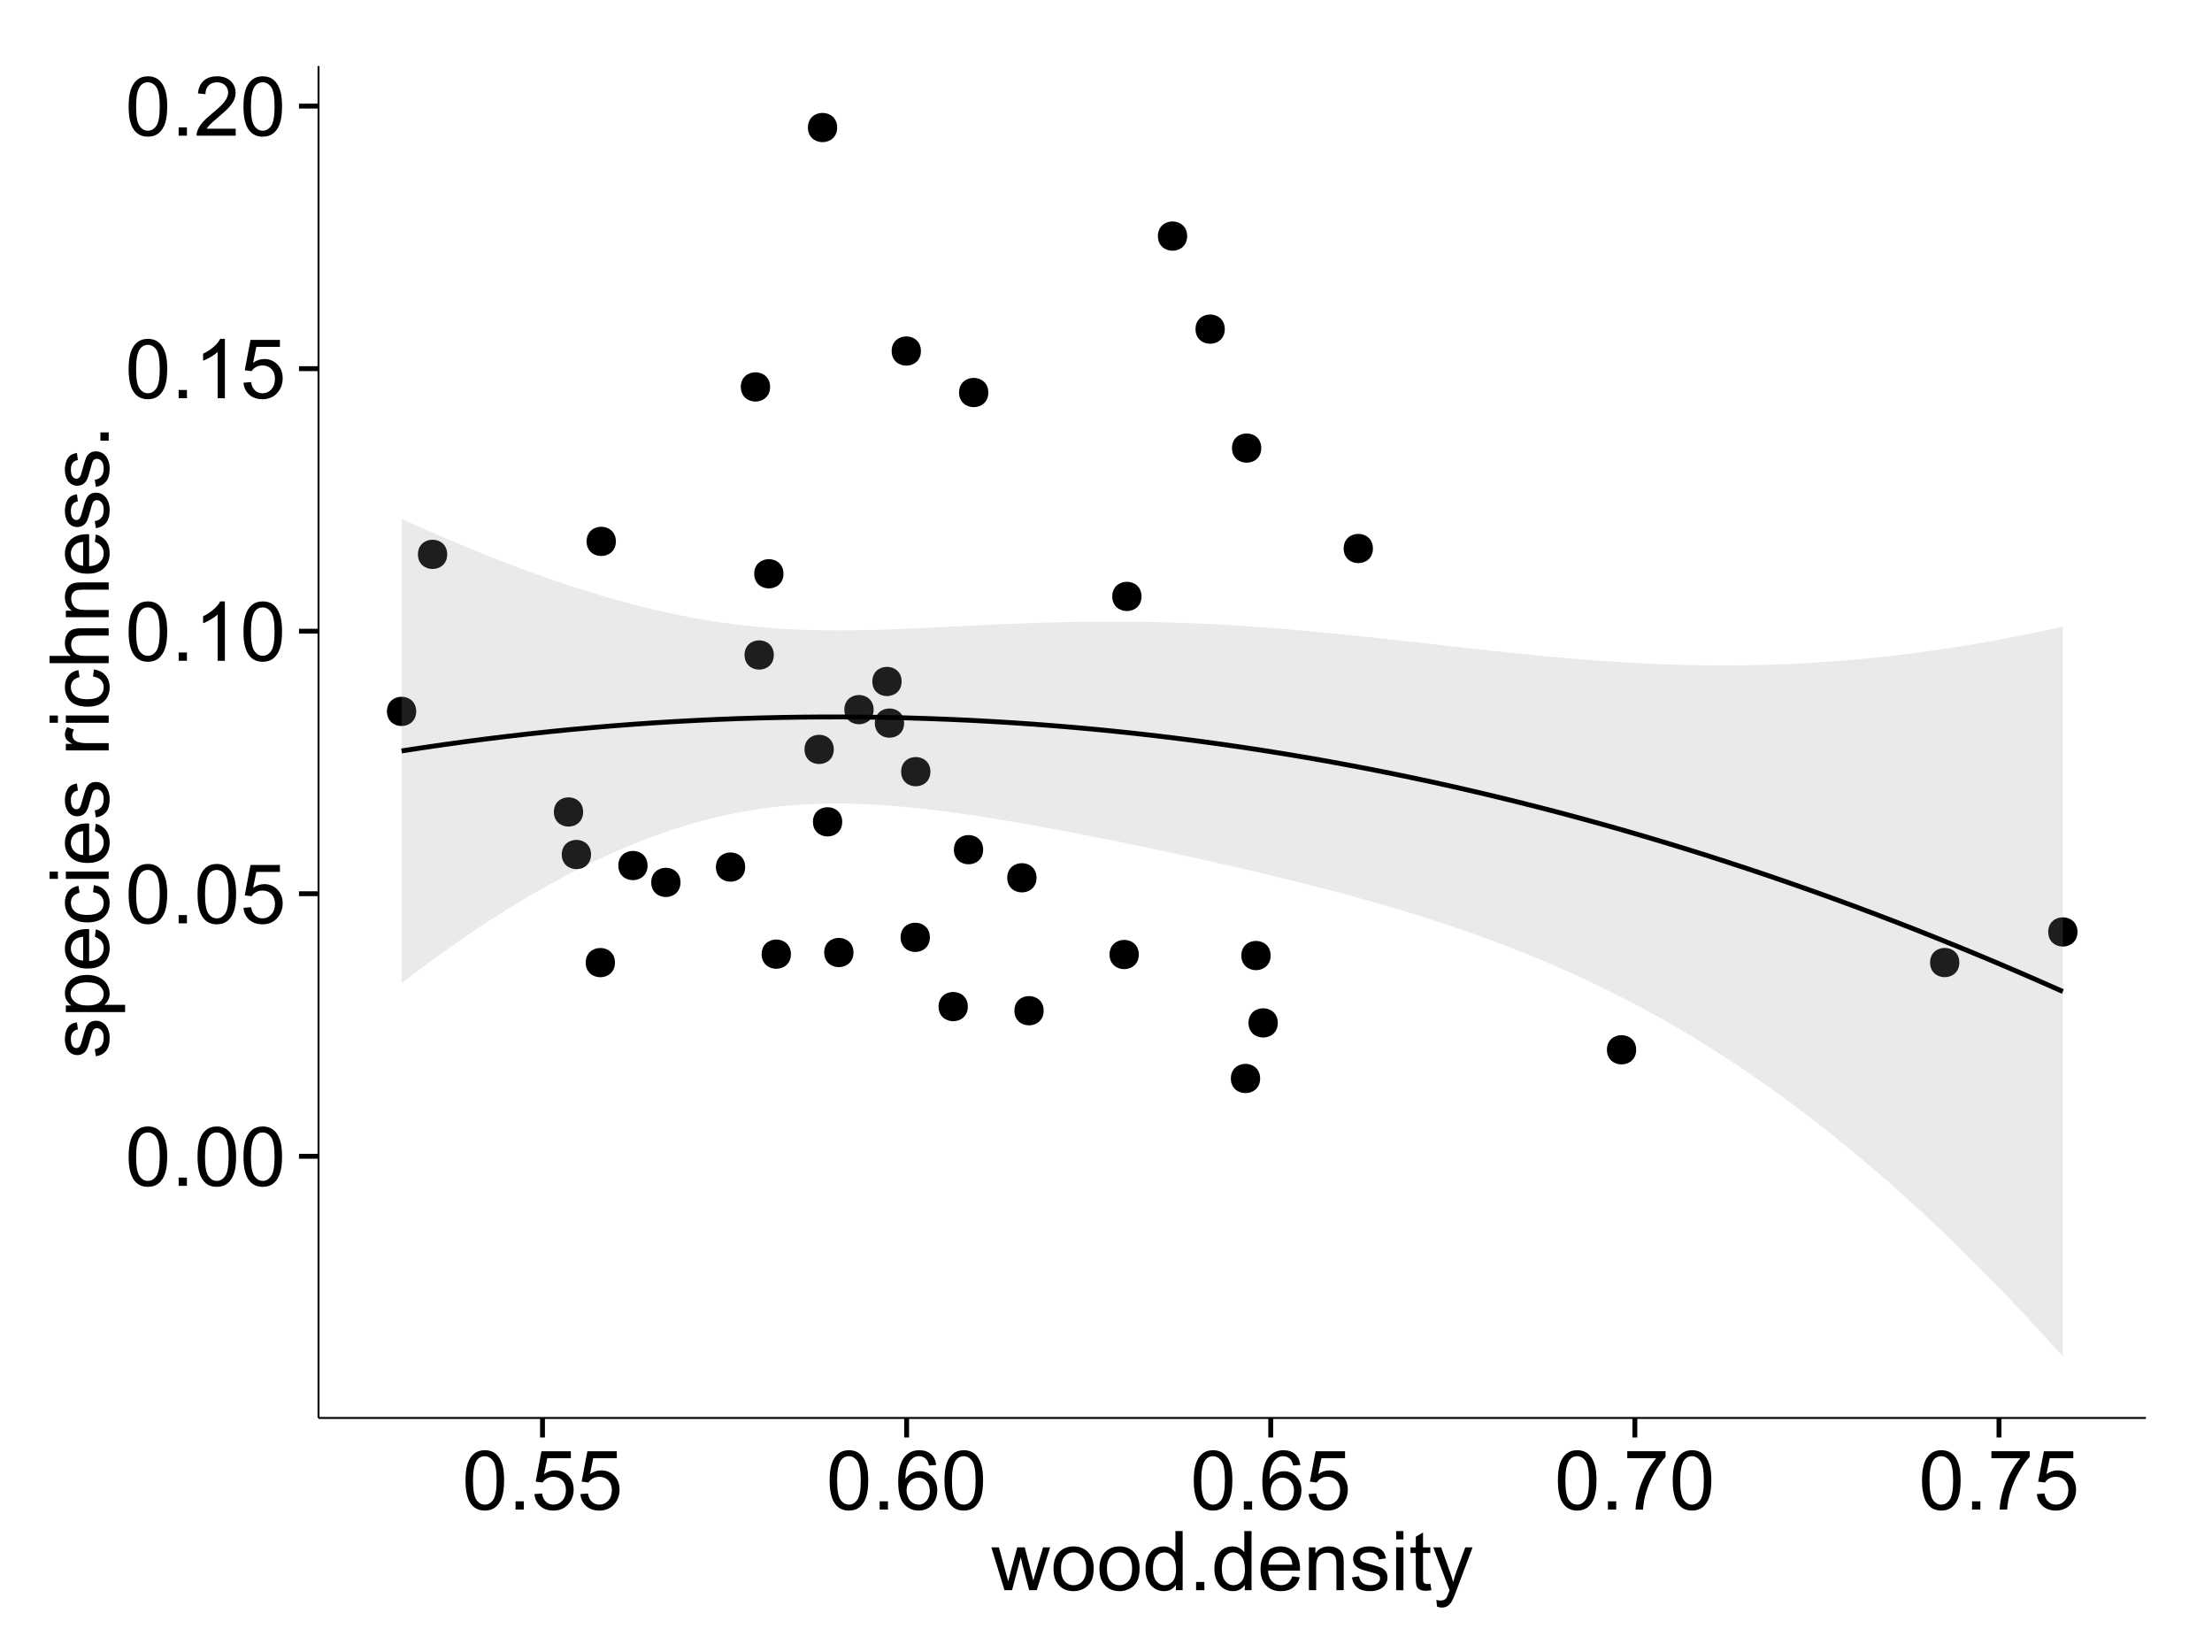 <?xml version="1.0" encoding="UTF-8"?>
<svg xmlns="http://www.w3.org/2000/svg" xmlns:xlink="http://www.w3.org/1999/xlink" width="482pt" height="360pt" viewBox="0 0 482 360" version="1.1">
<defs>
<g>
<symbol overflow="visible" id="glyph0-0">
<path style="stroke:none;" d="M 0.746 -6.355 C 0.742 -7.875 0.898 -9.102 1.215 -10.031 C 1.527 -10.961 1.996 -11.676 2.613 -12.18 C 3.23 -12.684 4.008 -12.938 4.949 -12.938 C 5.637 -12.938 6.242 -12.797 6.766 -12.52 C 7.285 -12.238 7.715 -11.836 8.059 -11.316 C 8.395 -10.789 8.664 -10.152 8.859 -9.398 C 9.051 -8.645 9.145 -7.629 9.148 -6.355 C 9.145 -4.84 8.992 -3.617 8.684 -2.691 C 8.371 -1.762 7.906 -1.047 7.289 -0.539 C 6.672 -0.035 5.891 0.215 4.949 0.219 C 3.703 0.215 2.727 -0.227 2.023 -1.117 C 1.168 -2.188 0.742 -3.934 0.746 -6.355 Z M 2.375 -6.355 C 2.371 -4.234 2.621 -2.824 3.117 -2.129 C 3.609 -1.426 4.219 -1.078 4.949 -1.082 C 5.672 -1.078 6.281 -1.43 6.781 -2.137 C 7.273 -2.836 7.523 -4.242 7.523 -6.355 C 7.523 -8.473 7.273 -9.883 6.781 -10.582 C 6.281 -11.277 5.664 -11.625 4.93 -11.629 C 4.199 -11.625 3.621 -11.316 3.191 -10.703 C 2.645 -9.918 2.371 -8.469 2.375 -6.355 Z M 2.375 -6.355 "/>
</symbol>
<symbol overflow="visible" id="glyph0-1">
<path style="stroke:none;" d="M 1.633 0 L 1.633 -1.801 L 3.438 -1.801 L 3.438 0 Z M 1.633 0 "/>
</symbol>
<symbol overflow="visible" id="glyph0-2">
<path style="stroke:none;" d="M 0.746 -3.375 L 2.406 -3.516 C 2.527 -2.707 2.812 -2.098 3.266 -1.691 C 3.711 -1.281 4.254 -1.078 4.887 -1.082 C 5.648 -1.078 6.293 -1.363 6.82 -1.941 C 7.344 -2.512 7.605 -3.273 7.609 -4.227 C 7.605 -5.125 7.352 -5.84 6.848 -6.363 C 6.34 -6.883 5.676 -7.141 4.859 -7.145 C 4.344 -7.141 3.887 -7.027 3.48 -6.797 C 3.07 -6.566 2.746 -6.266 2.516 -5.898 L 1.027 -6.09 L 2.277 -12.711 L 8.684 -12.711 L 8.684 -11.195 L 3.543 -11.195 L 2.848 -7.734 C 3.621 -8.273 4.43 -8.543 5.281 -8.543 C 6.402 -8.543 7.352 -8.152 8.129 -7.371 C 8.898 -6.59 9.285 -5.586 9.289 -4.367 C 9.285 -3.195 8.945 -2.188 8.27 -1.344 C 7.441 -0.301 6.316 0.215 4.887 0.219 C 3.715 0.215 2.758 -0.109 2.016 -0.766 C 1.273 -1.418 0.848 -2.289 0.746 -3.375 Z M 0.746 -3.375 "/>
</symbol>
<symbol overflow="visible" id="glyph0-3">
<path style="stroke:none;" d="M 6.707 0 L 5.125 0 L 5.125 -10.082 C 4.742 -9.715 4.242 -9.352 3.625 -8.988 C 3.004 -8.625 2.449 -8.352 1.961 -8.172 L 1.961 -9.703 C 2.844 -10.117 3.617 -10.621 4.281 -11.215 C 4.941 -11.805 5.41 -12.379 5.688 -12.938 L 6.707 -12.938 Z M 6.707 0 "/>
</symbol>
<symbol overflow="visible" id="glyph0-4">
<path style="stroke:none;" d="M 9.062 -1.52 L 9.062 0 L 0.547 0 C 0.531 -0.379 0.594 -0.742 0.73 -1.098 C 0.945 -1.676 1.293 -2.25 1.77 -2.812 C 2.246 -3.375 2.934 -4.023 3.84 -4.766 C 5.238 -5.906 6.188 -6.816 6.68 -7.492 C 7.172 -8.16 7.418 -8.793 7.418 -9.395 C 7.418 -10.02 7.191 -10.551 6.746 -10.98 C 6.293 -11.41 5.711 -11.625 4.992 -11.629 C 4.23 -11.625 3.621 -11.395 3.164 -10.941 C 2.703 -10.48 2.469 -9.848 2.469 -9.043 L 0.844 -9.211 C 0.953 -10.422 1.371 -11.344 2.102 -11.984 C 2.824 -12.617 3.801 -12.938 5.027 -12.938 C 6.262 -12.938 7.238 -12.594 7.961 -11.91 C 8.68 -11.223 9.039 -10.371 9.043 -9.359 C 9.039 -8.84 8.934 -8.336 8.727 -7.84 C 8.512 -7.34 8.164 -6.812 7.676 -6.266 C 7.188 -5.711 6.375 -4.957 5.238 -4 C 4.285 -3.199 3.676 -2.66 3.41 -2.379 C 3.141 -2.094 2.918 -1.805 2.742 -1.52 Z M 9.062 -1.52 "/>
</symbol>
<symbol overflow="visible" id="glyph0-5">
<path style="stroke:none;" d="M 8.957 -9.73 L 7.383 -9.605 C 7.242 -10.223 7.043 -10.676 6.785 -10.961 C 6.355 -11.41 5.828 -11.637 5.203 -11.637 C 4.695 -11.637 4.25 -11.496 3.875 -11.215 C 3.375 -10.852 2.984 -10.32 2.695 -9.625 C 2.406 -8.926 2.258 -7.934 2.25 -6.645 C 2.629 -7.223 3.094 -7.652 3.645 -7.938 C 4.195 -8.215 4.773 -8.355 5.379 -8.359 C 6.434 -8.355 7.328 -7.969 8.07 -7.195 C 8.809 -6.418 9.18 -5.414 9.184 -4.184 C 9.18 -3.371 9.008 -2.617 8.66 -1.926 C 8.312 -1.23 7.832 -0.699 7.227 -0.332 C 6.613 0.035 5.922 0.215 5.148 0.219 C 3.828 0.215 2.754 -0.266 1.922 -1.234 C 1.09 -2.199 0.672 -3.797 0.676 -6.031 C 0.672 -8.516 1.133 -10.328 2.055 -11.461 C 2.855 -12.445 3.938 -12.938 5.301 -12.938 C 6.312 -12.938 7.141 -12.652 7.789 -12.086 C 8.434 -11.516 8.824 -10.73 8.957 -9.73 Z M 2.496 -4.176 C 2.496 -3.629 2.609 -3.105 2.844 -2.609 C 3.07 -2.109 3.395 -1.73 3.812 -1.473 C 4.227 -1.207 4.664 -1.078 5.125 -1.082 C 5.789 -1.078 6.363 -1.348 6.844 -1.891 C 7.324 -2.426 7.562 -3.156 7.566 -4.086 C 7.562 -4.973 7.328 -5.676 6.855 -6.191 C 6.379 -6.703 5.781 -6.961 5.062 -6.961 C 4.348 -6.961 3.738 -6.703 3.242 -6.191 C 2.742 -5.676 2.496 -5.004 2.496 -4.176 Z M 2.496 -4.176 "/>
</symbol>
<symbol overflow="visible" id="glyph0-6">
<path style="stroke:none;" d="M 0.852 -11.195 L 0.852 -12.719 L 9.195 -12.719 L 9.195 -11.488 C 8.367 -10.613 7.555 -9.453 6.754 -8.008 C 5.945 -6.559 5.324 -5.07 4.887 -3.543 C 4.57 -2.461 4.367 -1.281 4.281 0 L 2.656 0 C 2.668 -1.012 2.867 -2.234 3.25 -3.672 C 3.629 -5.105 4.176 -6.492 4.891 -7.828 C 5.602 -9.16 6.359 -10.281 7.164 -11.195 Z M 0.852 -11.195 "/>
</symbol>
<symbol overflow="visible" id="glyph0-7">
<path style="stroke:none;" d="M 2.91 0 L 0.055 -9.336 L 1.688 -9.336 L 3.172 -3.945 L 3.727 -1.941 C 3.75 -2.039 3.91 -2.684 4.211 -3.867 L 5.695 -9.336 L 7.32 -9.336 L 8.719 -3.922 L 9.184 -2.137 L 9.719 -3.938 L 11.32 -9.336 L 12.859 -9.336 L 9.941 0 L 8.297 0 L 6.812 -5.59 L 6.453 -7.18 L 4.562 0 Z M 2.91 0 "/>
</symbol>
<symbol overflow="visible" id="glyph0-8">
<path style="stroke:none;" d="M 0.598 -4.668 C 0.598 -6.391 1.078 -7.672 2.039 -8.508 C 2.84 -9.199 3.816 -9.543 4.977 -9.547 C 6.254 -9.543 7.305 -9.125 8.121 -8.285 C 8.934 -7.441 9.34 -6.277 9.344 -4.797 C 9.34 -3.594 9.16 -2.648 8.801 -1.961 C 8.441 -1.27 7.914 -0.734 7.227 -0.359 C 6.535 0.023 5.785 0.211 4.977 0.211 C 3.664 0.211 2.609 -0.207 1.805 -1.047 C 1 -1.883 0.598 -3.09 0.598 -4.668 Z M 2.223 -4.668 C 2.219 -3.469 2.48 -2.574 3.004 -1.98 C 3.523 -1.387 4.18 -1.09 4.977 -1.09 C 5.758 -1.09 6.41 -1.387 6.934 -1.984 C 7.453 -2.582 7.715 -3.492 7.719 -4.719 C 7.715 -5.871 7.453 -6.746 6.93 -7.344 C 6.402 -7.934 5.75 -8.23 4.977 -8.234 C 4.18 -8.23 3.523 -7.938 3.004 -7.348 C 2.48 -6.754 2.219 -5.859 2.223 -4.668 Z M 2.223 -4.668 "/>
</symbol>
<symbol overflow="visible" id="glyph0-9">
<path style="stroke:none;" d="M 7.242 0 L 7.242 -1.18 C 6.648 -0.25 5.777 0.211 4.633 0.211 C 3.887 0.211 3.203 0.008 2.578 -0.402 C 1.953 -0.812 1.469 -1.387 1.129 -2.121 C 0.785 -2.855 0.613 -3.699 0.617 -4.656 C 0.613 -5.586 0.77 -6.43 1.082 -7.191 C 1.391 -7.949 1.855 -8.531 2.477 -8.938 C 3.098 -9.34 3.793 -9.543 4.562 -9.547 C 5.121 -9.543 5.621 -9.426 6.062 -9.188 C 6.5 -8.949 6.859 -8.641 7.137 -8.262 L 7.137 -12.883 L 8.711 -12.883 L 8.711 0 Z M 2.242 -4.656 C 2.238 -3.461 2.488 -2.566 2.996 -1.977 C 3.496 -1.383 4.094 -1.09 4.781 -1.09 C 5.473 -1.09 6.059 -1.371 6.543 -1.938 C 7.023 -2.5 7.266 -3.363 7.27 -4.527 C 7.266 -5.801 7.02 -6.738 6.531 -7.336 C 6.035 -7.934 5.43 -8.23 4.711 -8.234 C 4.008 -8.23 3.418 -7.945 2.949 -7.371 C 2.473 -6.797 2.238 -5.891 2.242 -4.656 Z M 2.242 -4.656 "/>
</symbol>
<symbol overflow="visible" id="glyph0-10">
<path style="stroke:none;" d="M 7.578 -3.008 L 9.211 -2.805 C 8.953 -1.848 8.473 -1.105 7.777 -0.578 C 7.078 -0.051 6.188 0.211 5.105 0.211 C 3.738 0.211 2.656 -0.207 1.859 -1.051 C 1.055 -1.887 0.656 -3.066 0.66 -4.586 C 0.656 -6.156 1.059 -7.375 1.871 -8.246 C 2.676 -9.109 3.727 -9.543 5.02 -9.547 C 6.266 -9.543 7.285 -9.117 8.078 -8.27 C 8.867 -7.418 9.262 -6.223 9.266 -4.684 C 9.262 -4.586 9.258 -4.445 9.254 -4.262 L 2.293 -4.262 C 2.348 -3.234 2.641 -2.449 3.164 -1.906 C 3.684 -1.359 4.332 -1.09 5.117 -1.09 C 5.691 -1.09 6.188 -1.242 6.598 -1.547 C 7.008 -1.852 7.332 -2.336 7.578 -3.008 Z M 2.383 -5.562 L 7.594 -5.562 C 7.523 -6.344 7.324 -6.934 6.996 -7.328 C 6.492 -7.934 5.836 -8.238 5.035 -8.242 C 4.305 -8.238 3.695 -7.996 3.203 -7.512 C 2.707 -7.027 2.434 -6.375 2.383 -5.562 Z M 2.383 -5.562 "/>
</symbol>
<symbol overflow="visible" id="glyph0-11">
<path style="stroke:none;" d="M 1.188 0 L 1.188 -9.336 L 2.609 -9.336 L 2.609 -8.008 C 3.293 -9.031 4.285 -9.543 5.582 -9.547 C 6.141 -9.543 6.656 -9.441 7.133 -9.242 C 7.602 -9.035 7.957 -8.77 8.191 -8.445 C 8.426 -8.113 8.59 -7.727 8.684 -7.277 C 8.742 -6.98 8.77 -6.465 8.773 -5.738 L 8.773 0 L 7.188 0 L 7.188 -5.68 C 7.184 -6.32 7.121 -6.801 7.004 -7.121 C 6.879 -7.438 6.66 -7.695 6.348 -7.887 C 6.031 -8.074 5.664 -8.168 5.246 -8.172 C 4.566 -8.168 3.984 -7.953 3.5 -7.531 C 3.008 -7.102 2.766 -6.293 2.77 -5.098 L 2.77 0 Z M 1.188 0 "/>
</symbol>
<symbol overflow="visible" id="glyph0-12">
<path style="stroke:none;" d="M 0.555 -2.785 L 2.117 -3.031 C 2.203 -2.402 2.449 -1.922 2.852 -1.59 C 3.25 -1.254 3.812 -1.09 4.535 -1.09 C 5.262 -1.09 5.801 -1.234 6.152 -1.531 C 6.504 -1.824 6.68 -2.172 6.68 -2.574 C 6.68 -2.926 6.523 -3.207 6.215 -3.418 C 5.996 -3.555 5.457 -3.734 4.598 -3.953 C 3.434 -4.246 2.629 -4.5 2.184 -4.715 C 1.734 -4.926 1.395 -5.223 1.164 -5.602 C 0.93 -5.98 0.812 -6.398 0.816 -6.855 C 0.812 -7.27 0.91 -7.652 1.102 -8.012 C 1.293 -8.363 1.551 -8.66 1.883 -8.895 C 2.125 -9.074 2.461 -9.227 2.887 -9.355 C 3.309 -9.48 3.766 -9.543 4.254 -9.547 C 4.984 -9.543 5.625 -9.438 6.184 -9.23 C 6.734 -9.016 7.145 -8.73 7.41 -8.371 C 7.672 -8.008 7.852 -7.527 7.953 -6.926 L 6.406 -6.715 C 6.332 -7.195 6.129 -7.57 5.793 -7.84 C 5.453 -8.105 4.977 -8.238 4.367 -8.242 C 3.637 -8.238 3.121 -8.117 2.812 -7.883 C 2.5 -7.641 2.344 -7.359 2.348 -7.039 C 2.344 -6.832 2.406 -6.648 2.539 -6.484 C 2.664 -6.312 2.867 -6.172 3.148 -6.062 C 3.301 -6.004 3.766 -5.871 4.543 -5.66 C 5.66 -5.359 6.441 -5.113 6.887 -4.926 C 7.324 -4.734 7.672 -4.457 7.926 -4.094 C 8.176 -3.73 8.301 -3.281 8.305 -2.742 C 8.301 -2.215 8.148 -1.719 7.844 -1.254 C 7.535 -0.785 7.09 -0.422 6.512 -0.172 C 5.926 0.086 5.27 0.211 4.543 0.211 C 3.328 0.211 2.406 -0.039 1.77 -0.543 C 1.133 -1.047 0.727 -1.793 0.555 -2.785 Z M 0.555 -2.785 "/>
</symbol>
<symbol overflow="visible" id="glyph0-13">
<path style="stroke:none;" d="M 1.195 -11.066 L 1.195 -12.883 L 2.777 -12.883 L 2.777 -11.066 Z M 1.195 0 L 1.195 -9.336 L 2.777 -9.336 L 2.777 0 Z M 1.195 0 "/>
</symbol>
<symbol overflow="visible" id="glyph0-14">
<path style="stroke:none;" d="M 4.641 -1.414 L 4.867 -0.016 C 4.422 0.078 4.023 0.121 3.672 0.125 C 3.098 0.121 2.652 0.035 2.336 -0.148 C 2.02 -0.328 1.797 -0.566 1.668 -0.863 C 1.539 -1.156 1.477 -1.781 1.477 -2.734 L 1.477 -8.102 L 0.316 -8.102 L 0.316 -9.336 L 1.477 -9.336 L 1.477 -11.645 L 3.051 -12.594 L 3.051 -9.336 L 4.641 -9.336 L 4.641 -8.102 L 3.051 -8.102 L 3.051 -2.645 C 3.047 -2.191 3.074 -1.902 3.133 -1.773 C 3.188 -1.645 3.277 -1.543 3.406 -1.465 C 3.527 -1.387 3.707 -1.348 3.945 -1.352 C 4.117 -1.348 4.352 -1.367 4.641 -1.414 Z M 4.641 -1.414 "/>
</symbol>
<symbol overflow="visible" id="glyph0-15">
<path style="stroke:none;" d="M 1.117 3.594 L 0.941 2.109 C 1.285 2.203 1.586 2.25 1.844 2.25 C 2.195 2.25 2.477 2.191 2.691 2.074 C 2.898 1.957 3.07 1.793 3.207 1.582 C 3.305 1.422 3.469 1.027 3.691 0.406 C 3.719 0.312 3.766 0.184 3.832 0.016 L 0.289 -9.336 L 1.996 -9.336 L 3.938 -3.93 C 4.188 -3.238 4.41 -2.516 4.613 -1.766 C 4.793 -2.488 5.012 -3.199 5.266 -3.895 L 7.258 -9.336 L 8.844 -9.336 L 5.289 0.156 C 4.906 1.18 4.609 1.887 4.402 2.277 C 4.117 2.797 3.797 3.18 3.434 3.422 C 3.07 3.664 2.637 3.785 2.137 3.789 C 1.828 3.785 1.488 3.719 1.117 3.594 Z M 1.117 3.594 "/>
</symbol>
<symbol overflow="visible" id="glyph1-0">
<path style="stroke:none;" d="M -2.785 -0.555 L -3.031 -2.117 C -2.402 -2.203 -1.922 -2.449 -1.59 -2.852 C -1.254 -3.25 -1.09 -3.812 -1.09 -4.535 C -1.09 -5.262 -1.234 -5.801 -1.531 -6.152 C -1.824 -6.504 -2.172 -6.68 -2.574 -6.68 C -2.926 -6.68 -3.207 -6.523 -3.418 -6.215 C -3.555 -5.996 -3.734 -5.457 -3.953 -4.598 C -4.246 -3.434 -4.5 -2.629 -4.715 -2.184 C -4.926 -1.734 -5.223 -1.395 -5.602 -1.164 C -5.98 -0.93 -6.398 -0.812 -6.855 -0.816 C -7.27 -0.812 -7.652 -0.91 -8.012 -1.102 C -8.363 -1.293 -8.66 -1.551 -8.895 -1.883 C -9.074 -2.125 -9.227 -2.461 -9.355 -2.887 C -9.48 -3.309 -9.543 -3.766 -9.547 -4.254 C -9.543 -4.984 -9.438 -5.625 -9.23 -6.184 C -9.016 -6.734 -8.73 -7.145 -8.371 -7.41 C -8.008 -7.672 -7.527 -7.852 -6.926 -7.953 L -6.715 -6.406 C -7.195 -6.332 -7.57 -6.129 -7.84 -5.797 C -8.105 -5.457 -8.238 -4.98 -8.242 -4.367 C -8.238 -3.637 -8.117 -3.121 -7.883 -2.812 C -7.641 -2.5 -7.359 -2.344 -7.039 -2.348 C -6.832 -2.344 -6.648 -2.406 -6.484 -2.539 C -6.312 -2.664 -6.172 -2.867 -6.062 -3.148 C -6.004 -3.301 -5.871 -3.766 -5.66 -4.543 C -5.359 -5.66 -5.113 -6.441 -4.926 -6.887 C -4.734 -7.324 -4.457 -7.672 -4.094 -7.926 C -3.73 -8.176 -3.281 -8.301 -2.742 -8.305 C -2.211 -8.301 -1.711 -8.148 -1.25 -7.844 C -0.781 -7.535 -0.422 -7.09 -0.172 -6.512 C 0.086 -5.926 0.211 -5.27 0.211 -4.543 C 0.211 -3.328 -0.039 -2.406 -0.543 -1.77 C -1.047 -1.133 -1.793 -0.727 -2.785 -0.555 Z M -2.785 -0.555 "/>
</symbol>
<symbol overflow="visible" id="glyph1-1">
<path style="stroke:none;" d="M 3.578 -1.188 L -9.336 -1.188 L -9.336 -2.629 L -8.121 -2.629 C -8.594 -2.965 -8.949 -3.348 -9.188 -3.777 C -9.426 -4.203 -9.543 -4.723 -9.547 -5.336 C -9.543 -6.129 -9.34 -6.832 -8.93 -7.445 C -8.516 -8.051 -7.934 -8.512 -7.191 -8.824 C -6.441 -9.133 -5.625 -9.285 -4.738 -9.289 C -3.781 -9.285 -2.922 -9.113 -2.156 -8.773 C -1.391 -8.43 -0.805 -7.934 -0.398 -7.281 C 0.008 -6.625 0.211 -5.938 0.211 -5.219 C 0.211 -4.691 0.102 -4.219 -0.121 -3.801 C -0.344 -3.379 -0.625 -3.035 -0.965 -2.77 L 3.578 -2.77 Z M -4.613 -2.621 C -3.41 -2.613 -2.523 -2.855 -1.949 -3.348 C -1.375 -3.832 -1.09 -4.422 -1.09 -5.117 C -1.09 -5.816 -1.387 -6.418 -1.98 -6.922 C -2.574 -7.418 -3.496 -7.668 -4.746 -7.672 C -5.934 -7.668 -6.824 -7.426 -7.418 -6.938 C -8.008 -6.449 -8.301 -5.863 -8.305 -5.188 C -8.301 -4.508 -7.988 -3.914 -7.359 -3.398 C -6.727 -2.879 -5.809 -2.617 -4.613 -2.621 Z M -4.613 -2.621 "/>
</symbol>
<symbol overflow="visible" id="glyph1-2">
<path style="stroke:none;" d="M -3.004 -7.578 L -2.805 -9.211 C -1.848 -8.953 -1.105 -8.473 -0.578 -7.777 C -0.051 -7.078 0.211 -6.188 0.211 -5.105 C 0.211 -3.738 -0.207 -2.656 -1.051 -1.859 C -1.887 -1.055 -3.066 -0.656 -4.586 -0.66 C -6.156 -0.656 -7.375 -1.059 -8.246 -1.871 C -9.109 -2.676 -9.543 -3.727 -9.547 -5.02 C -9.543 -6.266 -9.117 -7.285 -8.27 -8.078 C -7.418 -8.867 -6.223 -9.262 -4.684 -9.266 C -4.586 -9.262 -4.445 -9.258 -4.262 -9.254 L -4.262 -2.293 C -3.234 -2.348 -2.449 -2.641 -1.906 -3.164 C -1.359 -3.684 -1.09 -4.332 -1.09 -5.117 C -1.09 -5.691 -1.242 -6.188 -1.547 -6.598 C -1.852 -7.008 -2.336 -7.332 -3.004 -7.578 Z M -5.562 -2.383 L -5.562 -7.594 C -6.344 -7.523 -6.934 -7.324 -7.328 -6.996 C -7.934 -6.492 -8.238 -5.836 -8.242 -5.035 C -8.238 -4.305 -7.996 -3.695 -7.512 -3.203 C -7.027 -2.707 -6.375 -2.434 -5.562 -2.383 Z M -5.562 -2.383 "/>
</symbol>
<symbol overflow="visible" id="glyph1-3">
<path style="stroke:none;" d="M -3.418 -7.277 L -3.215 -8.832 C -2.141 -8.66 -1.301 -8.227 -0.699 -7.527 C -0.09 -6.824 0.211 -5.965 0.211 -4.949 C 0.211 -3.668 -0.203 -2.641 -1.039 -1.867 C -1.871 -1.09 -3.07 -0.703 -4.633 -0.703 C -5.637 -0.703 -6.52 -0.867 -7.277 -1.203 C -8.031 -1.535 -8.598 -2.047 -8.977 -2.73 C -9.355 -3.41 -9.543 -4.152 -9.547 -4.957 C -9.543 -5.969 -9.289 -6.797 -8.777 -7.441 C -8.262 -8.086 -7.531 -8.5 -6.59 -8.684 L -6.355 -7.145 C -6.98 -6.996 -7.453 -6.738 -7.77 -6.367 C -8.082 -5.992 -8.238 -5.543 -8.242 -5.02 C -8.238 -4.219 -7.953 -3.57 -7.387 -3.074 C -6.812 -2.574 -5.91 -2.324 -4.676 -2.328 C -3.422 -2.324 -2.508 -2.566 -1.941 -3.047 C -1.371 -3.527 -1.09 -4.152 -1.09 -4.93 C -1.09 -5.547 -1.277 -6.066 -1.66 -6.484 C -2.035 -6.898 -2.621 -7.164 -3.418 -7.277 Z M -3.418 -7.277 "/>
</symbol>
<symbol overflow="visible" id="glyph1-4">
<path style="stroke:none;" d="M -11.066 -1.195 L -12.883 -1.195 L -12.883 -2.777 L -11.066 -2.777 Z M 0 -1.195 L -9.336 -1.195 L -9.336 -2.777 L 0 -2.777 Z M 0 -1.195 "/>
</symbol>
<symbol overflow="visible" id="glyph1-5">
<path style="stroke:none;" d=""/>
</symbol>
<symbol overflow="visible" id="glyph1-6">
<path style="stroke:none;" d="M 0 -1.168 L -9.336 -1.168 L -9.336 -2.594 L -7.918 -2.594 C -8.578 -2.953 -9.016 -3.289 -9.23 -3.598 C -9.438 -3.906 -9.543 -4.242 -9.547 -4.613 C -9.543 -5.145 -9.375 -5.688 -9.035 -6.242 L -7.566 -5.695 C -7.793 -5.309 -7.91 -4.922 -7.91 -4.535 C -7.91 -4.188 -7.805 -3.875 -7.598 -3.602 C -7.387 -3.324 -7.098 -3.129 -6.734 -3.016 C -6.168 -2.836 -5.555 -2.746 -4.887 -2.75 L 0 -2.75 Z M 0 -1.168 "/>
</symbol>
<symbol overflow="visible" id="glyph1-7">
<path style="stroke:none;" d="M 0 -1.188 L -12.883 -1.188 L -12.883 -2.77 L -8.262 -2.77 C -9.117 -3.504 -9.543 -4.434 -9.547 -5.562 C -9.543 -6.25 -9.406 -6.852 -9.137 -7.363 C -8.859 -7.871 -8.484 -8.234 -8.004 -8.457 C -7.523 -8.676 -6.824 -8.789 -5.914 -8.789 L 0 -8.789 L 0 -7.207 L -5.914 -7.207 C -6.703 -7.207 -7.281 -7.035 -7.641 -6.691 C -8 -6.348 -8.18 -5.863 -8.184 -5.238 C -8.18 -4.77 -8.059 -4.328 -7.816 -3.914 C -7.574 -3.5 -7.242 -3.203 -6.828 -3.031 C -6.406 -2.852 -5.832 -2.766 -5.105 -2.77 L 0 -2.77 Z M 0 -1.188 "/>
</symbol>
<symbol overflow="visible" id="glyph1-8">
<path style="stroke:none;" d="M 0 -1.188 L -9.336 -1.188 L -9.336 -2.609 L -8.008 -2.609 C -9.031 -3.293 -9.543 -4.285 -9.547 -5.582 C -9.543 -6.141 -9.441 -6.656 -9.242 -7.133 C -9.035 -7.602 -8.77 -7.957 -8.445 -8.191 C -8.113 -8.426 -7.727 -8.59 -7.277 -8.684 C -6.98 -8.742 -6.465 -8.77 -5.738 -8.773 L 0 -8.773 L 0 -7.188 L -5.68 -7.188 C -6.32 -7.184 -6.801 -7.121 -7.121 -7.004 C -7.438 -6.879 -7.695 -6.66 -7.887 -6.348 C -8.074 -6.031 -8.168 -5.664 -8.172 -5.246 C -8.168 -4.57 -7.953 -3.992 -7.531 -3.504 C -7.102 -3.012 -6.293 -2.766 -5.098 -2.77 L 0 -2.77 Z M 0 -1.188 "/>
</symbol>
<symbol overflow="visible" id="glyph1-9">
<path style="stroke:none;" d="M 0 -1.633 L -1.801 -1.633 L -1.801 -3.438 L 0 -3.438 Z M 0 -1.633 "/>
</symbol>
</g>
<clipPath id="clip1">
  <path d="M 69.406 14.398 L 468.602 14.398 L 468.602 309.953 L 69.406 309.953 Z M 69.406 14.398 "/>
</clipPath>
</defs>
<g id="surface5221">
<rect x="0" y="0" width="482" height="360" style="fill:rgb(100%,100%,100%);fill-opacity:1;stroke:none;"/>
<rect x="0" y="0" width="482" height="360" style="fill:rgb(100%,100%,100%);fill-opacity:1;stroke:none;"/>
<path style="fill:none;stroke-width:1.063;stroke-linecap:round;stroke-linejoin:round;stroke:rgb(100%,100%,100%);stroke-opacity:1;stroke-miterlimit:10;" d="M 0 360 L 482 360 L 482 0 L 0 0 Z M 0 360 "/>
<g clip-path="url(#clip1)" clip-rule="nonzero">
<path style=" stroke:none;fill-rule:nonzero;fill:rgb(100%,100%,100%);fill-opacity:1;" d="M 69.406 308.957 L 467.602 308.957 L 467.602 14.402 L 69.406 14.402 Z M 69.406 308.957 "/>
<path style=" stroke:none;fill-rule:nonzero;fill:rgb(0%,0%,0%);fill-opacity:1;" d="M 195.941 157.559 C 195.941 160.395 191.691 160.395 191.691 157.559 C 191.691 154.723 195.941 154.723 195.941 157.559 "/>
<path style=" stroke:none;fill-rule:nonzero;fill:rgb(0%,0%,0%);fill-opacity:1;" d="M 161.309 188.926 C 161.309 191.762 157.059 191.762 157.059 188.926 C 157.059 186.09 161.309 186.09 161.309 188.926 "/>
<path style=" stroke:none;fill-rule:nonzero;fill:rgb(0%,0%,0%);fill-opacity:1;" d="M 275.809 208.207 C 275.809 211.043 271.555 211.043 271.555 208.207 C 271.555 205.371 275.809 205.371 275.809 208.207 "/>
<path style=" stroke:none;fill-rule:nonzero;fill:rgb(0%,0%,0%);fill-opacity:1;" d="M 89.629 155.008 C 89.629 157.84 85.379 157.84 85.379 155.008 C 85.379 152.172 89.629 152.172 89.629 155.008 "/>
<path style=" stroke:none;fill-rule:nonzero;fill:rgb(0%,0%,0%);fill-opacity:1;" d="M 199.609 76.488 C 199.609 79.32 195.355 79.32 195.355 76.488 C 195.355 73.652 199.609 73.652 199.609 76.488 "/>
<path style=" stroke:none;fill-rule:nonzero;fill:rgb(0%,0%,0%);fill-opacity:1;" d="M 147.219 192.266 C 147.219 195.102 142.965 195.102 142.965 192.266 C 142.965 189.434 147.219 189.434 147.219 192.266 "/>
<path style=" stroke:none;fill-rule:nonzero;fill:rgb(0%,0%,0%);fill-opacity:1;" d="M 180.617 163.289 C 180.617 166.125 176.363 166.125 176.363 163.289 C 176.363 160.453 180.617 160.453 180.617 163.289 "/>
<path style=" stroke:none;fill-rule:nonzero;fill:rgb(0%,0%,0%);fill-opacity:1;" d="M 195.402 148.488 C 195.402 151.32 191.148 151.32 191.148 148.488 C 191.148 145.652 195.402 145.652 195.402 148.488 "/>
<path style=" stroke:none;fill-rule:nonzero;fill:rgb(0%,0%,0%);fill-opacity:1;" d="M 132.941 209.746 C 132.941 212.578 128.688 212.578 128.688 209.746 C 128.688 206.91 132.941 206.91 132.941 209.746 "/>
<path style=" stroke:none;fill-rule:nonzero;fill:rgb(0%,0%,0%);fill-opacity:1;" d="M 127.723 186.191 C 127.723 189.027 123.473 189.027 123.473 186.191 C 123.473 183.355 127.723 183.355 127.723 186.191 "/>
<path style=" stroke:none;fill-rule:nonzero;fill:rgb(0%,0%,0%);fill-opacity:1;" d="M 96.383 120.789 C 96.383 123.625 92.129 123.625 92.129 120.789 C 92.129 117.953 96.383 117.953 96.383 120.789 "/>
<path style=" stroke:none;fill-rule:nonzero;fill:rgb(0%,0%,0%);fill-opacity:1;" d="M 189.301 154.625 C 189.301 157.461 185.047 157.461 185.047 154.625 C 185.047 151.793 189.301 151.793 189.301 154.625 "/>
<path style=" stroke:none;fill-rule:nonzero;fill:rgb(0%,0%,0%);fill-opacity:1;" d="M 273.77 97.633 C 273.77 100.465 269.52 100.465 269.52 97.633 C 269.52 94.797 273.77 94.797 273.77 97.633 "/>
<path style=" stroke:none;fill-rule:nonzero;fill:rgb(0%,0%,0%);fill-opacity:1;" d="M 265.82 71.715 C 265.82 74.551 261.566 74.551 261.566 71.715 C 261.566 68.883 265.82 68.883 265.82 71.715 "/>
<path style=" stroke:none;fill-rule:nonzero;fill:rgb(0%,0%,0%);fill-opacity:1;" d="M 166.742 84.309 C 166.742 87.141 162.488 87.141 162.488 84.309 C 162.488 81.473 166.742 81.473 166.742 84.309 "/>
<path style=" stroke:none;fill-rule:nonzero;fill:rgb(0%,0%,0%);fill-opacity:1;" d="M 184.906 207.543 C 184.906 210.379 180.656 210.379 180.656 207.543 C 180.656 204.711 184.906 204.711 184.906 207.543 "/>
<path style=" stroke:none;fill-rule:nonzero;fill:rgb(0%,0%,0%);fill-opacity:1;" d="M 451.625 203.062 C 451.625 205.895 447.375 205.895 447.375 203.062 C 447.375 200.227 451.625 200.227 451.625 203.062 "/>
<path style=" stroke:none;fill-rule:nonzero;fill:rgb(0%,0%,0%);fill-opacity:1;" d="M 257.621 51.445 C 257.621 54.277 253.371 54.277 253.371 51.445 C 253.371 48.609 257.621 48.609 257.621 51.445 "/>
<path style=" stroke:none;fill-rule:nonzero;fill:rgb(0%,0%,0%);fill-opacity:1;" d="M 298.102 119.516 C 298.102 122.352 293.852 122.352 293.852 119.516 C 293.852 116.68 298.102 116.68 298.102 119.516 "/>
<path style=" stroke:none;fill-rule:nonzero;fill:rgb(0%,0%,0%);fill-opacity:1;" d="M 140.043 188.594 C 140.043 191.43 135.789 191.43 135.789 188.594 C 135.789 185.758 140.043 185.758 140.043 188.594 "/>
<path style=" stroke:none;fill-rule:nonzero;fill:rgb(0%,0%,0%);fill-opacity:1;" d="M 201.676 168.141 C 201.676 170.977 197.422 170.977 197.422 168.141 C 197.422 165.305 201.676 165.305 201.676 168.141 "/>
<path style=" stroke:none;fill-rule:nonzero;fill:rgb(0%,0%,0%);fill-opacity:1;" d="M 167.551 142.715 C 167.551 145.551 163.301 145.551 163.301 142.715 C 163.301 139.883 167.551 139.883 167.551 142.715 "/>
<path style=" stroke:none;fill-rule:nonzero;fill:rgb(0%,0%,0%);fill-opacity:1;" d="M 355.465 228.738 C 355.465 231.574 351.215 231.574 351.215 228.738 C 351.215 225.902 355.465 225.902 355.465 228.738 "/>
<path style=" stroke:none;fill-rule:nonzero;fill:rgb(0%,0%,0%);fill-opacity:1;" d="M 209.828 219.328 C 209.828 222.164 205.574 222.164 205.574 219.328 C 205.574 216.492 209.828 216.492 209.828 219.328 "/>
<path style=" stroke:none;fill-rule:nonzero;fill:rgb(0%,0%,0%);fill-opacity:1;" d="M 214.293 85.527 C 214.293 88.359 210.043 88.359 210.043 85.527 C 210.043 82.691 214.293 82.691 214.293 85.527 "/>
<path style=" stroke:none;fill-rule:nonzero;fill:rgb(0%,0%,0%);fill-opacity:1;" d="M 181.359 27.789 C 181.359 30.625 177.105 30.625 177.105 27.789 C 177.105 24.953 181.359 24.953 181.359 27.789 "/>
<path style=" stroke:none;fill-rule:nonzero;fill:rgb(0%,0%,0%);fill-opacity:1;" d="M 224.801 191.262 C 224.801 194.098 220.551 194.098 220.551 191.262 C 220.551 188.43 224.801 188.43 224.801 191.262 "/>
<path style=" stroke:none;fill-rule:nonzero;fill:rgb(0%,0%,0%);fill-opacity:1;" d="M 425.883 209.734 C 425.883 212.57 421.629 212.57 421.629 209.734 C 421.629 206.902 425.883 206.902 425.883 209.734 "/>
<path style=" stroke:none;fill-rule:nonzero;fill:rgb(0%,0%,0%);fill-opacity:1;" d="M 201.559 204.238 C 201.559 207.074 197.309 207.074 197.309 204.238 C 197.309 201.402 201.559 201.402 201.559 204.238 "/>
<path style=" stroke:none;fill-rule:nonzero;fill:rgb(0%,0%,0%);fill-opacity:1;" d="M 226.355 220.227 C 226.355 223.059 222.105 223.059 222.105 220.227 C 222.105 217.391 226.355 217.391 226.355 220.227 "/>
<path style=" stroke:none;fill-rule:nonzero;fill:rgb(0%,0%,0%);fill-opacity:1;" d="M 133.137 117.965 C 133.137 120.797 128.883 120.797 128.883 117.965 C 128.883 115.129 133.137 115.129 133.137 117.965 "/>
<path style=" stroke:none;fill-rule:nonzero;fill:rgb(0%,0%,0%);fill-opacity:1;" d="M 126 176.922 C 126 179.754 121.75 179.754 121.75 176.922 C 121.75 174.086 126 174.086 126 176.922 "/>
<path style=" stroke:none;fill-rule:nonzero;fill:rgb(0%,0%,0%);fill-opacity:1;" d="M 171.281 207.902 C 171.281 210.738 167.027 210.738 167.027 207.902 C 167.027 205.066 171.281 205.066 171.281 207.902 "/>
<path style=" stroke:none;fill-rule:nonzero;fill:rgb(0%,0%,0%);fill-opacity:1;" d="M 273.523 234.996 C 273.523 237.832 269.27 237.832 269.27 234.996 C 269.27 232.16 273.523 232.16 273.523 234.996 "/>
<path style=" stroke:none;fill-rule:nonzero;fill:rgb(0%,0%,0%);fill-opacity:1;" d="M 169.66 125.02 C 169.66 127.855 165.406 127.855 165.406 125.02 C 165.406 122.188 169.66 122.188 169.66 125.02 "/>
<path style=" stroke:none;fill-rule:nonzero;fill:rgb(0%,0%,0%);fill-opacity:1;" d="M 247.68 129.953 C 247.68 132.789 243.43 132.789 243.43 129.953 C 243.43 127.121 247.68 127.121 247.68 129.953 "/>
<path style=" stroke:none;fill-rule:nonzero;fill:rgb(0%,0%,0%);fill-opacity:1;" d="M 182.457 179.07 C 182.457 181.906 178.203 181.906 178.203 179.07 C 178.203 176.238 182.457 176.238 182.457 179.07 "/>
<path style=" stroke:none;fill-rule:nonzero;fill:rgb(0%,0%,0%);fill-opacity:1;" d="M 213.172 185.137 C 213.172 187.969 208.918 187.969 208.918 185.137 C 208.918 182.301 213.172 182.301 213.172 185.137 "/>
<path style=" stroke:none;fill-rule:nonzero;fill:rgb(0%,0%,0%);fill-opacity:1;" d="M 247.086 207.984 C 247.086 210.816 242.836 210.816 242.836 207.984 C 242.836 205.148 247.086 205.148 247.086 207.984 "/>
<path style=" stroke:none;fill-rule:nonzero;fill:rgb(0%,0%,0%);fill-opacity:1;" d="M 277.367 222.883 C 277.367 225.719 273.113 225.719 273.113 222.883 C 273.113 220.047 277.367 220.047 277.367 222.883 "/>
<path style=" stroke:none;fill-rule:nonzero;fill:rgb(0%,0%,0%);fill-opacity:1;" d="M 197.008 157.559 C 197.008 161.809 190.629 161.809 190.629 157.559 C 190.629 153.305 197.008 153.305 197.008 157.559 "/>
<path style=" stroke:none;fill-rule:nonzero;fill:rgb(0%,0%,0%);fill-opacity:1;" d="M 162.375 188.926 C 162.375 193.18 155.996 193.18 155.996 188.926 C 155.996 184.676 162.375 184.676 162.375 188.926 "/>
<path style=" stroke:none;fill-rule:nonzero;fill:rgb(0%,0%,0%);fill-opacity:1;" d="M 276.871 208.207 C 276.871 212.457 270.492 212.457 270.492 208.207 C 270.492 203.953 276.871 203.953 276.871 208.207 "/>
<path style=" stroke:none;fill-rule:nonzero;fill:rgb(0%,0%,0%);fill-opacity:1;" d="M 90.691 155.008 C 90.691 159.258 84.316 159.258 84.316 155.008 C 84.316 150.754 90.691 150.754 90.691 155.008 "/>
<path style=" stroke:none;fill-rule:nonzero;fill:rgb(0%,0%,0%);fill-opacity:1;" d="M 200.672 76.488 C 200.672 80.738 194.293 80.738 194.293 76.488 C 194.293 72.234 200.672 72.234 200.672 76.488 "/>
<path style=" stroke:none;fill-rule:nonzero;fill:rgb(0%,0%,0%);fill-opacity:1;" d="M 148.281 192.266 C 148.281 196.52 141.902 196.52 141.902 192.266 C 141.902 188.016 148.281 188.016 148.281 192.266 "/>
<path style=" stroke:none;fill-rule:nonzero;fill:rgb(0%,0%,0%);fill-opacity:1;" d="M 181.68 163.289 C 181.68 167.539 175.301 167.539 175.301 163.289 C 175.301 159.035 181.68 159.035 181.68 163.289 "/>
<path style=" stroke:none;fill-rule:nonzero;fill:rgb(0%,0%,0%);fill-opacity:1;" d="M 196.465 148.488 C 196.465 152.738 190.086 152.738 190.086 148.488 C 190.086 144.234 196.465 144.234 196.465 148.488 "/>
<path style=" stroke:none;fill-rule:nonzero;fill:rgb(0%,0%,0%);fill-opacity:1;" d="M 134.004 209.746 C 134.004 213.996 127.625 213.996 127.625 209.746 C 127.625 205.492 134.004 205.492 134.004 209.746 "/>
<path style=" stroke:none;fill-rule:nonzero;fill:rgb(0%,0%,0%);fill-opacity:1;" d="M 128.789 186.191 C 128.789 190.441 122.41 190.441 122.41 186.191 C 122.41 181.938 128.789 181.938 128.789 186.191 "/>
<path style=" stroke:none;fill-rule:nonzero;fill:rgb(0%,0%,0%);fill-opacity:1;" d="M 97.445 120.789 C 97.445 125.043 91.066 125.043 91.066 120.789 C 91.066 116.539 97.445 116.539 97.445 120.789 "/>
<path style=" stroke:none;fill-rule:nonzero;fill:rgb(0%,0%,0%);fill-opacity:1;" d="M 190.363 154.625 C 190.363 158.879 183.984 158.879 183.984 154.625 C 183.984 150.375 190.363 150.375 190.363 154.625 "/>
<path style=" stroke:none;fill-rule:nonzero;fill:rgb(0%,0%,0%);fill-opacity:1;" d="M 274.832 97.633 C 274.832 101.883 268.453 101.883 268.453 97.633 C 268.453 93.379 274.832 93.379 274.832 97.633 "/>
<path style=" stroke:none;fill-rule:nonzero;fill:rgb(0%,0%,0%);fill-opacity:1;" d="M 266.883 71.715 C 266.883 75.969 260.504 75.969 260.504 71.715 C 260.504 67.465 266.883 67.465 266.883 71.715 "/>
<path style=" stroke:none;fill-rule:nonzero;fill:rgb(0%,0%,0%);fill-opacity:1;" d="M 167.805 84.309 C 167.805 88.559 161.426 88.559 161.426 84.309 C 161.426 80.055 167.805 80.055 167.805 84.309 "/>
<path style=" stroke:none;fill-rule:nonzero;fill:rgb(0%,0%,0%);fill-opacity:1;" d="M 185.973 207.543 C 185.973 211.797 179.594 211.797 179.594 207.543 C 179.594 203.293 185.973 203.293 185.973 207.543 "/>
<path style=" stroke:none;fill-rule:nonzero;fill:rgb(0%,0%,0%);fill-opacity:1;" d="M 452.688 203.062 C 452.688 207.312 446.312 207.312 446.312 203.062 C 446.312 198.809 452.688 198.809 452.688 203.062 "/>
<path style=" stroke:none;fill-rule:nonzero;fill:rgb(0%,0%,0%);fill-opacity:1;" d="M 258.684 51.445 C 258.684 55.695 252.309 55.695 252.309 51.445 C 252.309 47.191 258.684 47.191 258.684 51.445 "/>
<path style=" stroke:none;fill-rule:nonzero;fill:rgb(0%,0%,0%);fill-opacity:1;" d="M 299.164 119.516 C 299.164 123.77 292.789 123.77 292.789 119.516 C 292.789 115.266 299.164 115.266 299.164 119.516 "/>
<path style=" stroke:none;fill-rule:nonzero;fill:rgb(0%,0%,0%);fill-opacity:1;" d="M 141.105 188.594 C 141.105 192.848 134.727 192.848 134.727 188.594 C 134.727 184.344 141.105 184.344 141.105 188.594 "/>
<path style=" stroke:none;fill-rule:nonzero;fill:rgb(0%,0%,0%);fill-opacity:1;" d="M 202.738 168.141 C 202.738 172.391 196.359 172.391 196.359 168.141 C 196.359 163.887 202.738 163.887 202.738 168.141 "/>
<path style=" stroke:none;fill-rule:nonzero;fill:rgb(0%,0%,0%);fill-opacity:1;" d="M 168.613 142.715 C 168.613 146.969 162.238 146.969 162.238 142.715 C 162.238 138.465 168.613 138.465 168.613 142.715 "/>
<path style=" stroke:none;fill-rule:nonzero;fill:rgb(0%,0%,0%);fill-opacity:1;" d="M 356.527 228.738 C 356.527 232.992 350.148 232.992 350.148 228.738 C 350.148 224.488 356.527 224.488 356.527 228.738 "/>
<path style=" stroke:none;fill-rule:nonzero;fill:rgb(0%,0%,0%);fill-opacity:1;" d="M 210.891 219.328 C 210.891 223.582 204.512 223.582 204.512 219.328 C 204.512 215.078 210.891 215.078 210.891 219.328 "/>
<path style=" stroke:none;fill-rule:nonzero;fill:rgb(0%,0%,0%);fill-opacity:1;" d="M 215.359 85.527 C 215.359 89.777 208.98 89.777 208.98 85.527 C 208.98 81.273 215.359 81.273 215.359 85.527 "/>
<path style=" stroke:none;fill-rule:nonzero;fill:rgb(0%,0%,0%);fill-opacity:1;" d="M 182.422 27.789 C 182.422 32.039 176.043 32.039 176.043 27.789 C 176.043 23.535 182.422 23.535 182.422 27.789 "/>
<path style=" stroke:none;fill-rule:nonzero;fill:rgb(0%,0%,0%);fill-opacity:1;" d="M 225.863 191.262 C 225.863 195.516 219.484 195.516 219.484 191.262 C 219.484 187.012 225.863 187.012 225.863 191.262 "/>
<path style=" stroke:none;fill-rule:nonzero;fill:rgb(0%,0%,0%);fill-opacity:1;" d="M 426.945 209.734 C 426.945 213.988 420.566 213.988 420.566 209.734 C 420.566 205.484 426.945 205.484 426.945 209.734 "/>
<path style=" stroke:none;fill-rule:nonzero;fill:rgb(0%,0%,0%);fill-opacity:1;" d="M 202.621 204.238 C 202.621 208.492 196.246 208.492 196.246 204.238 C 196.246 199.988 202.621 199.988 202.621 204.238 "/>
<path style=" stroke:none;fill-rule:nonzero;fill:rgb(0%,0%,0%);fill-opacity:1;" d="M 227.418 220.227 C 227.418 224.477 221.039 224.477 221.039 220.227 C 221.039 215.973 227.418 215.973 227.418 220.227 "/>
<path style=" stroke:none;fill-rule:nonzero;fill:rgb(0%,0%,0%);fill-opacity:1;" d="M 134.199 117.965 C 134.199 122.215 127.82 122.215 127.82 117.965 C 127.82 113.711 134.199 113.711 134.199 117.965 "/>
<path style=" stroke:none;fill-rule:nonzero;fill:rgb(0%,0%,0%);fill-opacity:1;" d="M 127.066 176.922 C 127.066 181.172 120.688 181.172 120.688 176.922 C 120.688 172.668 127.066 172.668 127.066 176.922 "/>
<path style=" stroke:none;fill-rule:nonzero;fill:rgb(0%,0%,0%);fill-opacity:1;" d="M 172.344 207.902 C 172.344 212.156 165.965 212.156 165.965 207.902 C 165.965 203.652 172.344 203.652 172.344 207.902 "/>
<path style=" stroke:none;fill-rule:nonzero;fill:rgb(0%,0%,0%);fill-opacity:1;" d="M 274.586 234.996 C 274.586 239.246 268.207 239.246 268.207 234.996 C 268.207 230.742 274.586 230.742 274.586 234.996 "/>
<path style=" stroke:none;fill-rule:nonzero;fill:rgb(0%,0%,0%);fill-opacity:1;" d="M 170.723 125.02 C 170.723 129.273 164.344 129.273 164.344 125.02 C 164.344 120.77 170.723 120.77 170.723 125.02 "/>
<path style=" stroke:none;fill-rule:nonzero;fill:rgb(0%,0%,0%);fill-opacity:1;" d="M 248.742 129.953 C 248.742 134.207 242.363 134.207 242.363 129.953 C 242.363 125.703 248.742 125.703 248.742 129.953 "/>
<path style=" stroke:none;fill-rule:nonzero;fill:rgb(0%,0%,0%);fill-opacity:1;" d="M 183.52 179.07 C 183.52 183.324 177.141 183.324 177.141 179.07 C 177.141 174.82 183.52 174.82 183.52 179.07 "/>
<path style=" stroke:none;fill-rule:nonzero;fill:rgb(0%,0%,0%);fill-opacity:1;" d="M 214.234 185.137 C 214.234 189.387 207.855 189.387 207.855 185.137 C 207.855 180.883 214.234 180.883 214.234 185.137 "/>
<path style=" stroke:none;fill-rule:nonzero;fill:rgb(0%,0%,0%);fill-opacity:1;" d="M 248.148 207.984 C 248.148 212.234 241.77 212.234 241.77 207.984 C 241.77 203.73 248.148 203.73 248.148 207.984 "/>
<path style=" stroke:none;fill-rule:nonzero;fill:rgb(0%,0%,0%);fill-opacity:1;" d="M 278.43 222.883 C 278.43 227.133 272.051 227.133 272.051 222.883 C 272.051 218.629 278.43 218.629 278.43 222.883 "/>
<path style=" stroke:none;fill-rule:nonzero;fill:rgb(60%,60%,60%);fill-opacity:0.2;" d="M 87.504 113.031 L 92.086 115.105 L 96.668 117.109 L 101.25 119.051 L 105.832 120.922 L 110.414 122.719 L 114.996 124.441 L 119.578 126.078 L 124.164 127.629 L 128.746 129.086 L 133.328 130.445 L 137.91 131.695 L 142.492 132.836 L 147.074 133.852 L 151.656 134.742 L 156.238 135.5 L 160.82 136.125 L 165.402 136.613 L 169.984 136.973 L 174.566 137.207 L 179.148 137.332 L 183.73 137.355 L 188.312 137.297 L 192.895 137.172 L 197.477 136.996 L 202.059 136.793 L 206.641 136.57 L 211.223 136.344 L 215.809 136.125 L 220.391 135.926 L 224.973 135.754 L 229.555 135.613 L 234.137 135.512 L 238.719 135.457 L 243.301 135.441 L 247.883 135.48 L 252.465 135.562 L 257.047 135.699 L 261.629 135.879 L 266.211 136.109 L 270.793 136.387 L 275.375 136.703 L 279.957 137.062 L 284.539 137.461 L 289.121 137.887 L 293.703 138.344 L 298.285 138.824 L 302.867 139.324 L 307.453 139.832 L 312.035 140.352 L 316.617 140.867 L 321.199 141.379 L 325.781 141.879 L 330.363 142.359 L 334.945 142.816 L 339.527 143.246 L 344.109 143.637 L 348.691 143.984 L 353.273 144.289 L 357.855 144.543 L 362.438 144.742 L 367.02 144.887 L 371.602 144.973 L 376.184 144.996 L 380.766 144.953 L 385.348 144.848 L 389.93 144.676 L 394.512 144.438 L 399.098 144.137 L 403.68 143.766 L 408.262 143.328 L 412.844 142.828 L 417.426 142.258 L 422.008 141.629 L 426.59 140.934 L 431.172 140.172 L 435.754 139.352 L 440.336 138.469 L 444.918 137.527 L 449.5 136.523 L 449.5 295.566 L 444.918 290.504 L 440.336 285.57 L 435.754 280.766 L 431.172 276.094 L 426.59 271.559 L 422.008 267.152 L 417.426 262.879 L 412.844 258.742 L 408.262 254.742 L 403.68 250.875 L 399.098 247.148 L 394.512 243.555 L 389.93 240.098 L 385.348 236.777 L 380.766 233.594 L 376.184 230.543 L 371.602 227.625 L 367.02 224.84 L 362.438 222.188 L 357.855 219.656 L 353.273 217.254 L 348.691 214.969 L 344.109 212.801 L 339.527 210.742 L 334.945 208.793 L 330.363 206.941 L 325.781 205.184 L 321.199 203.516 L 316.617 201.93 L 312.035 200.418 L 307.453 198.977 L 302.867 197.602 L 298.285 196.281 L 293.703 195.016 L 289.121 193.793 L 284.539 192.613 L 279.957 191.473 L 275.375 190.363 L 270.793 189.285 L 266.211 188.234 L 261.629 187.207 L 257.047 186.203 L 252.465 185.219 L 247.883 184.258 L 243.301 183.316 L 238.719 182.398 L 234.137 181.504 L 229.555 180.637 L 224.973 179.801 L 220.391 179.004 L 215.809 178.246 L 211.223 177.543 L 206.641 176.898 L 202.059 176.332 L 197.477 175.852 L 192.895 175.469 L 188.312 175.211 L 183.73 175.086 L 179.148 175.113 L 174.566 175.309 L 169.984 175.691 L 165.402 176.262 L 160.82 177.039 L 156.238 178.016 L 151.656 179.199 L 147.074 180.586 L 142.492 182.168 L 137.91 183.941 L 133.328 185.898 L 128.746 188.031 L 124.164 190.332 L 119.578 192.801 L 114.996 195.422 L 110.414 198.199 L 105.832 201.121 L 101.25 204.188 L 96.668 207.395 L 92.086 210.738 L 87.504 214.215 Z M 87.504 113.031 "/>
<path style="fill:none;stroke-width:1.063;stroke-linecap:butt;stroke-linejoin:round;stroke:rgb(0%,0%,0%);stroke-opacity:1;stroke-miterlimit:1;" d="M 87.504 163.625 L 92.086 162.922 L 96.668 162.254 L 101.25 161.621 L 105.832 161.023 L 110.414 160.461 L 114.996 159.93 L 119.578 159.438 L 124.164 158.98 L 128.746 158.559 L 133.328 158.172 L 137.91 157.82 L 142.492 157.5 L 147.074 157.219 L 151.656 156.973 L 156.238 156.758 L 160.82 156.582 L 165.402 156.438 L 169.984 156.332 L 174.566 156.258 L 179.148 156.223 L 183.73 156.219 L 188.312 156.254 L 192.895 156.32 L 197.477 156.422 L 202.059 156.562 L 206.641 156.734 L 211.223 156.941 L 215.809 157.188 L 220.391 157.465 L 224.973 157.777 L 229.555 158.125 L 234.137 158.508 L 238.719 158.926 L 243.301 159.379 L 247.883 159.867 L 252.465 160.391 L 257.047 160.949 L 261.629 161.543 L 266.211 162.172 L 270.793 162.836 L 275.375 163.535 L 279.957 164.27 L 284.539 165.035 L 289.121 165.84 L 293.703 166.68 L 298.285 167.555 L 302.867 168.461 L 307.453 169.406 L 312.035 170.383 L 316.617 171.398 L 321.199 172.449 L 325.781 173.531 L 330.363 174.652 L 334.945 175.805 L 339.527 176.992 L 344.109 178.219 L 348.691 179.477 L 353.273 180.77 L 357.855 182.102 L 362.438 183.465 L 367.02 184.863 L 371.602 186.297 L 376.184 187.77 L 380.766 189.273 L 385.348 190.812 L 389.93 192.387 L 394.512 193.996 L 399.098 195.641 L 403.68 197.32 L 408.262 199.035 L 412.844 200.785 L 417.426 202.57 L 422.008 204.391 L 426.59 206.246 L 431.172 208.133 L 435.754 210.059 L 440.336 212.02 L 444.918 214.016 L 449.5 216.043 "/>
</g>
<path style="fill:none;stroke-width:0.425;stroke-linecap:butt;stroke-linejoin:round;stroke:rgb(0%,0%,0%);stroke-opacity:1;stroke-miterlimit:10;" d="M 69.406 308.957 L 69.406 14.398 "/>
<g style="fill:rgb(0%,0%,0%);fill-opacity:1;">
  <use xlink:href="#glyph0-0" x="27.285" y="258.387"/>
  <use xlink:href="#glyph0-1" x="37.296" y="258.387"/>
  <use xlink:href="#glyph0-0" x="42.297" y="258.387"/>
  <use xlink:href="#glyph0-0" x="52.308" y="258.387"/>
</g>
<g style="fill:rgb(0%,0%,0%);fill-opacity:1;">
  <use xlink:href="#glyph0-0" x="27.285" y="201.184"/>
  <use xlink:href="#glyph0-1" x="37.296" y="201.184"/>
  <use xlink:href="#glyph0-0" x="42.297" y="201.184"/>
  <use xlink:href="#glyph0-2" x="52.308" y="201.184"/>
</g>
<g style="fill:rgb(0%,0%,0%);fill-opacity:1;">
  <use xlink:href="#glyph0-0" x="27.285" y="143.977"/>
  <use xlink:href="#glyph0-1" x="37.296" y="143.977"/>
  <use xlink:href="#glyph0-3" x="42.297" y="143.977"/>
  <use xlink:href="#glyph0-0" x="52.308" y="143.977"/>
</g>
<g style="fill:rgb(0%,0%,0%);fill-opacity:1;">
  <use xlink:href="#glyph0-0" x="27.285" y="86.77"/>
  <use xlink:href="#glyph0-1" x="37.296" y="86.77"/>
  <use xlink:href="#glyph0-3" x="42.297" y="86.77"/>
  <use xlink:href="#glyph0-2" x="52.308" y="86.77"/>
</g>
<g style="fill:rgb(0%,0%,0%);fill-opacity:1;">
  <use xlink:href="#glyph0-0" x="27.285" y="29.562"/>
  <use xlink:href="#glyph0-1" x="37.296" y="29.562"/>
  <use xlink:href="#glyph0-4" x="42.297" y="29.562"/>
  <use xlink:href="#glyph0-0" x="52.308" y="29.562"/>
</g>
<path style="fill:none;stroke-width:1.063;stroke-linecap:butt;stroke-linejoin:round;stroke:rgb(0%,0%,0%);stroke-opacity:1;stroke-miterlimit:10;" d="M 65.152 251.945 L 69.406 251.945 "/>
<path style="fill:none;stroke-width:1.063;stroke-linecap:butt;stroke-linejoin:round;stroke:rgb(0%,0%,0%);stroke-opacity:1;stroke-miterlimit:10;" d="M 65.152 194.738 L 69.406 194.738 "/>
<path style="fill:none;stroke-width:1.063;stroke-linecap:butt;stroke-linejoin:round;stroke:rgb(0%,0%,0%);stroke-opacity:1;stroke-miterlimit:10;" d="M 65.152 137.531 L 69.406 137.531 "/>
<path style="fill:none;stroke-width:1.063;stroke-linecap:butt;stroke-linejoin:round;stroke:rgb(0%,0%,0%);stroke-opacity:1;stroke-miterlimit:10;" d="M 65.152 80.324 L 69.406 80.324 "/>
<path style="fill:none;stroke-width:1.063;stroke-linecap:butt;stroke-linejoin:round;stroke:rgb(0%,0%,0%);stroke-opacity:1;stroke-miterlimit:10;" d="M 65.152 23.117 L 69.406 23.117 "/>
<path style="fill:none;stroke-width:0.425;stroke-linecap:butt;stroke-linejoin:round;stroke:rgb(0%,0%,0%);stroke-opacity:1;stroke-miterlimit:10;" d="M 69.406 308.957 L 467.602 308.957 "/>
<path style="fill:none;stroke-width:1.063;stroke-linecap:butt;stroke-linejoin:round;stroke:rgb(0%,0%,0%);stroke-opacity:1;stroke-miterlimit:10;" d="M 118.211 313.207 L 118.211 308.957 "/>
<path style="fill:none;stroke-width:1.063;stroke-linecap:butt;stroke-linejoin:round;stroke:rgb(0%,0%,0%);stroke-opacity:1;stroke-miterlimit:10;" d="M 197.555 313.207 L 197.555 308.957 "/>
<path style="fill:none;stroke-width:1.063;stroke-linecap:butt;stroke-linejoin:round;stroke:rgb(0%,0%,0%);stroke-opacity:1;stroke-miterlimit:10;" d="M 276.898 313.207 L 276.898 308.957 "/>
<path style="fill:none;stroke-width:1.063;stroke-linecap:butt;stroke-linejoin:round;stroke:rgb(0%,0%,0%);stroke-opacity:1;stroke-miterlimit:10;" d="M 356.242 313.207 L 356.242 308.957 "/>
<path style="fill:none;stroke-width:1.063;stroke-linecap:butt;stroke-linejoin:round;stroke:rgb(0%,0%,0%);stroke-opacity:1;stroke-miterlimit:10;" d="M 435.586 313.207 L 435.586 308.957 "/>
<g style="fill:rgb(0%,0%,0%);fill-opacity:1;">
  <use xlink:href="#glyph0-0" x="100.695" y="328.926"/>
  <use xlink:href="#glyph0-1" x="110.706" y="328.926"/>
  <use xlink:href="#glyph0-2" x="115.707" y="328.926"/>
  <use xlink:href="#glyph0-2" x="125.718" y="328.926"/>
</g>
<g style="fill:rgb(0%,0%,0%);fill-opacity:1;">
  <use xlink:href="#glyph0-0" x="180.039" y="328.926"/>
  <use xlink:href="#glyph0-1" x="190.05" y="328.926"/>
  <use xlink:href="#glyph0-5" x="195.051" y="328.926"/>
  <use xlink:href="#glyph0-0" x="205.062" y="328.926"/>
</g>
<g style="fill:rgb(0%,0%,0%);fill-opacity:1;">
  <use xlink:href="#glyph0-0" x="259.383" y="328.926"/>
  <use xlink:href="#glyph0-1" x="269.394" y="328.926"/>
  <use xlink:href="#glyph0-5" x="274.395" y="328.926"/>
  <use xlink:href="#glyph0-2" x="284.405" y="328.926"/>
</g>
<g style="fill:rgb(0%,0%,0%);fill-opacity:1;">
  <use xlink:href="#glyph0-0" x="338.727" y="328.926"/>
  <use xlink:href="#glyph0-1" x="348.737" y="328.926"/>
  <use xlink:href="#glyph0-6" x="353.738" y="328.926"/>
  <use xlink:href="#glyph0-0" x="363.749" y="328.926"/>
</g>
<g style="fill:rgb(0%,0%,0%);fill-opacity:1;">
  <use xlink:href="#glyph0-0" x="418.07" y="328.926"/>
  <use xlink:href="#glyph0-1" x="428.081" y="328.926"/>
  <use xlink:href="#glyph0-6" x="433.082" y="328.926"/>
  <use xlink:href="#glyph0-2" x="443.093" y="328.926"/>
</g>
<g style="fill:rgb(0%,0%,0%);fill-opacity:1;">
  <use xlink:href="#glyph0-7" x="215.969" y="346.492"/>
  <use xlink:href="#glyph0-8" x="228.968" y="346.492"/>
  <use xlink:href="#glyph0-8" x="238.979" y="346.492"/>
  <use xlink:href="#glyph0-9" x="248.989" y="346.492"/>
  <use xlink:href="#glyph0-1" x="259" y="346.492"/>
  <use xlink:href="#glyph0-9" x="264.001" y="346.492"/>
  <use xlink:href="#glyph0-10" x="274.012" y="346.492"/>
  <use xlink:href="#glyph0-11" x="284.022" y="346.492"/>
  <use xlink:href="#glyph0-12" x="294.033" y="346.492"/>
  <use xlink:href="#glyph0-13" x="303.033" y="346.492"/>
  <use xlink:href="#glyph0-14" x="307.032" y="346.492"/>
  <use xlink:href="#glyph0-15" x="312.033" y="346.492"/>
</g>
<g style="fill:rgb(0%,0%,0%);fill-opacity:1;">
  <use xlink:href="#glyph1-0" x="23.684" y="230.711"/>
  <use xlink:href="#glyph1-1" x="23.684" y="221.711"/>
  <use xlink:href="#glyph1-2" x="23.684" y="211.7"/>
  <use xlink:href="#glyph1-3" x="23.684" y="201.689"/>
  <use xlink:href="#glyph1-4" x="23.684" y="192.689"/>
  <use xlink:href="#glyph1-2" x="23.684" y="188.69"/>
  <use xlink:href="#glyph1-0" x="23.684" y="178.68"/>
  <use xlink:href="#glyph1-5" x="23.684" y="169.68"/>
  <use xlink:href="#glyph1-6" x="23.684" y="164.679"/>
  <use xlink:href="#glyph1-4" x="23.684" y="158.685"/>
  <use xlink:href="#glyph1-3" x="23.684" y="154.686"/>
  <use xlink:href="#glyph1-7" x="23.684" y="145.686"/>
  <use xlink:href="#glyph1-8" x="23.684" y="135.675"/>
  <use xlink:href="#glyph1-2" x="23.684" y="125.664"/>
  <use xlink:href="#glyph1-0" x="23.684" y="115.653"/>
  <use xlink:href="#glyph1-0" x="23.684" y="106.653"/>
  <use xlink:href="#glyph1-9" x="23.684" y="97.653"/>
</g>
</g>
</svg>
